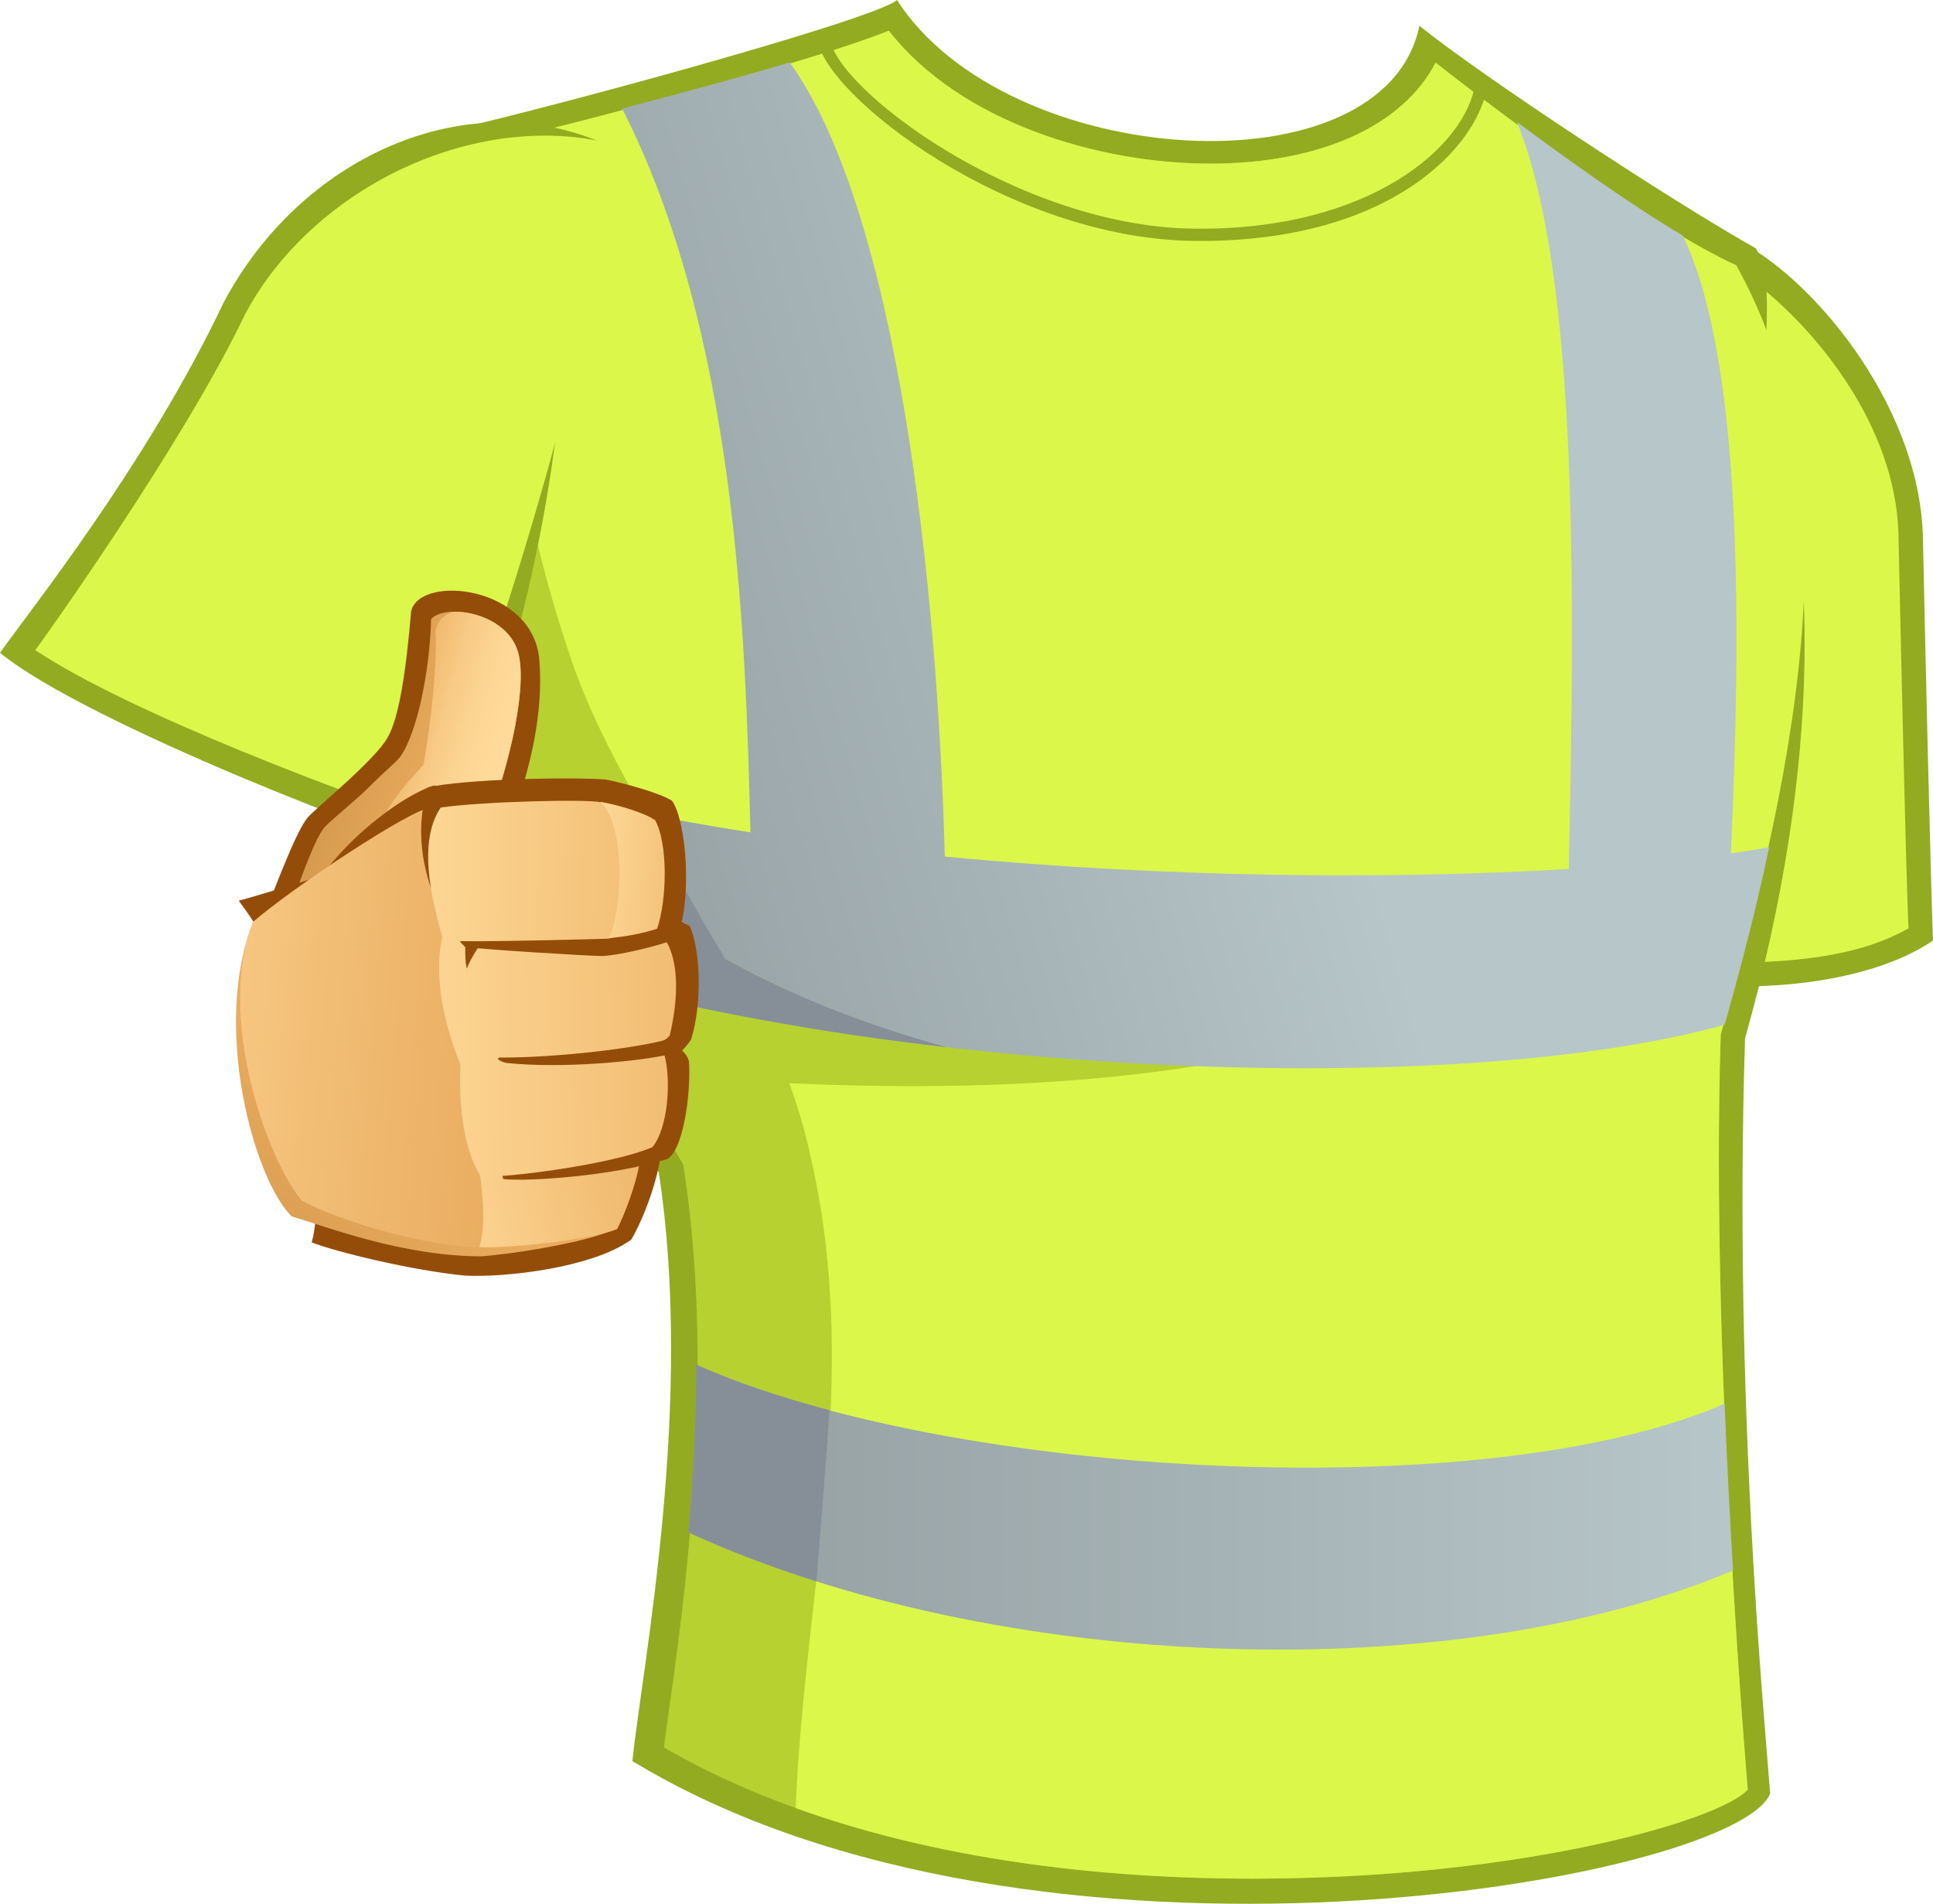 <?xml version="1.0" encoding="utf-8"?>
<!-- Generator: Adobe Illustrator 15.0.0, SVG Export Plug-In . SVG Version: 6.00 Build 0)  -->
<!DOCTYPE svg PUBLIC "-//W3C//DTD SVG 1.1//EN" "http://www.w3.org/Graphics/SVG/1.1/DTD/svg11.dtd">
<svg version="1.1" id="_x30_1_1_" xmlns="http://www.w3.org/2000/svg" xmlns:xlink="http://www.w3.org/1999/xlink" x="0px" y="0px"
	 width="1019.454px" height="1003.844px" viewBox="0 0 1019.454 1003.844" enable-background="new 0 0 1019.454 1003.844"
	 xml:space="preserve">
<g id="Fluo_x5F_Tshirt_4_">
	<g>
		<path fill="#93AB20" d="M916.042,126.67c37.93,18.25,95.184,84.45,98.043,154.583c1.434,67.271,3.936,174.622,5.369,214.697
			c-35.783,24.332-102.34,29.343-152.435,19.323C875.607,458.379,914.612,168.178,916.042,126.67z"/>
		<path fill="#DBF74A" d="M904.217,507.771c-9.334,0-17.963-0.528-25.773-1.57c-6.922-53.879,18.137-190.959,35.021-283.316
			c5.59-30.579,10.184-55.704,12.877-73.427c33.105,26.086,72.596,75.138,74.863,130.722c0.842,39.638,4.26,192.974,5.369,209.331
			C979.872,504.52,946.313,507.771,904.217,507.771z"/>
	</g>
	<g>
		<path fill="#93AB20" d="M227.578,70.849C270.518,62.262,461.24,10.734,473.047,0c57.969,90.172,257.284,102.696,275.53,13.596
			c33.279,26.836,133.472,92.679,177.482,117.369c11.283,20.64,1.518,49.984,7.516,78.365
			c24.313,74.604,28.273,191.262-13.238,338.148c-6.131,192.288,10.496,360.955,13.238,398.265
			c-18.609,45.802-388.247,111.643-600.08-17.176c5.724-52.957,32.563-188.575,13.955-310.238
			C275.885,498.097,177.125,312.385,227.578,70.849z"/>
		<path fill="#B7D130" d="M660.118,990.603c-87.475,0-211.317-12.14-309.984-69.2c1.009-7.999,2.345-17.437,3.826-27.917
			c9.335-65.976,22.266-175.549,6.752-276.969l-0.38-2.482l-1.283-2.158C299.075,511.118,190.702,323.681,238.178,80.58
			c42.965-9.729,185.234-46.055,230.58-64.395c37.72,48.331,110.807,70.091,169.405,70.091c58.184,0,101.693-19.956,118.955-53.243
			c39.429,30.847,115.179,87.095,158.604,106.863c50.057,98.417,41.74,228.85-7.78,404.078l-0.43,1.519l-0.051,1.575
			c-5.389,168.988,13.968,392.331,14.306,396.528C907.65,959.618,802.969,990.603,660.118,990.603z"/>
		<path fill="#DBF74A" d="M907.461,547.068l0.051-1.575l0.43-1.519c49.521-175.229,63.923-302.799,7.78-404.078
			C872.297,120.128,796.547,63.88,757.118,33.034c-17.262,33.287-60.771,53.243-118.955,53.243
			c-58.598,0-131.685-21.76-169.405-70.091c-38.786,15.687-148.434,44.519-206.244,58.625
			c-1.453,89.567,7.467,179.073,36.629,266.558c30.058,94.467,107.349,167.465,128.819,270.521
			c26.549,117.567-3.828,228.436-8.332,341.481c82.897,29.911,172.633,37.232,240.488,37.232
			c142.851,0,247.532-30.984,261.648-47.007C921.429,939.398,902.072,716.056,907.461,547.068z"/>
		<g>
			<path fill="#93AB20" d="M633.2,127.048c-1.148,0-2.297-0.006-3.459-0.019c-97.918-1.101-195.215-77.092-198.538-106.27
				l6.399-0.729c3.057,26.831,99.239,99.514,192.211,100.558c93.42,1.016,142.953-43.819,148.148-76.016l6.355,1.027
				C779.2,77.332,733.64,127.048,633.2,127.048z"/>
		</g>
		<path fill="#B7D130" d="M312.026,416.513c77.291,89.458,324.193,133.112,412.219,122.378
			c-118.084,42.939-280.539,33.637-323.479,31.49C362.12,516.706,327.054,437.982,312.026,416.513z"/>
		<linearGradient id="SVGID_1_" gradientUnits="userSpaceOnUse" x1="281.582" y1="395.328" x2="676.625" y2="282.255">
			<stop  offset="0" style="stop-color:#949FA1"/>
			<stop  offset="1" style="stop-color:#B7C6C9"/>
		</linearGradient>
		<path fill="url(#SVGID_1_)" d="M912.859,449.995c5.358-117.388,6.589-260.012-25.443-325.827
			c-27.322-16.158-59.191-39.034-87.311-59.759c33.045,82.162,30.193,254.468,27.27,393.792
			c-91.243,5.562-211.062,4.771-329.077-6.531c-3.923-144.385-25.082-340.027-81.786-418.751
			c-26.913,8.055-58.477,16.457-88.386,24.333c59.76,117.446,65.041,273.297,67.664,381.669
			c-47.14-7.349-92.458-16.686-133.816-28.313c13.053,38.811,28.49,74.123,44.151,105.69
			c192.998,52.752,469.195,61.495,603.478,24.023c9.265-32.974,17.22-63.697,23.435-93.573
			C926.8,447.883,920.044,448.965,912.859,449.995z"/>
		<linearGradient id="SVGID_2_" gradientUnits="userSpaceOnUse" x1="363.134" y1="794.709" x2="913.983" y2="794.709">
			<stop  offset="0" style="stop-color:#949FA1"/>
			<stop  offset="1" style="stop-color:#B7C6C9"/>
		</linearGradient>
		<path fill="url(#SVGID_2_)" d="M367.132,719.596c0.002,30.822-1.621,60.796-3.998,88.433
			c161.74,74.383,404.318,82.296,550.85,20.032c-1.562-26.684-3.183-56.542-4.427-87.891
			C783.958,794.918,501.256,779.356,367.132,719.596z"/>
		<path fill="#868F98" d="M367.132,719.596c0.002,30.822-1.621,60.796-3.998,88.433c21.213,9.755,43.857,18.33,67.479,25.777
			c2.265-29.836,4.985-60.04,6.809-90.227C411.275,736.664,387.462,728.653,367.132,719.596z"/>
		<path fill="#868F98" d="M499.302,552.169c-42.394-11.609-81.078-26.714-116.63-46.444c-15.329-24.691-29.118-50.261-41.921-76.519
			c-27.4-5.412-53.825-11.582-78.776-18.598c13.053,38.811,28.49,74.123,44.151,105.69c30.799,8.418,63.769,15.696,97.955,21.847
			c-0.013-0.018-0.024-0.037-0.04-0.056C434.339,543.817,465.95,548.317,499.302,552.169z"/>
	</g>
	<g>
		<path fill="#93AB20" d="M0,344.229c46.158,37.572,210.402,100.194,231.872,104.487c15.902-29.352,51.527-124.524,62.979-233.305
			c18.607-77.292,21.826-119.155,23.257-139.91c-72.638-31.49-159.591,7.156-200.384,84.447
			C76.931,245.828,15.027,322.761,0,344.229z"/>
		<path fill="#DBF74A" d="M226.145,432.973c-38.79-12.636-156.864-56.378-207.54-90.172c2.438-3.081,78.13-108.746,110.636-177.071
			c29.409-55.491,94.415-94.224,158.185-94.224c11.133,0,21.848,1.213,31.946,3.617
			C331.188,126.017,257.627,363.798,226.145,432.973z"/>
	</g>
</g>
<g>
	<g>
		<path fill="#944D09" d="M135.906,490.223c6.844-14.749,19.31-51.263,26.683-59.516c4.314-4.826,35.815-30.548,41.786-41.787
			c6.32-10.533,10.005-37.391,12.462-66.712c4.74-19.486,64.285-13.43,67.594,25.635c3.508,41.43-14.396,85.673-23.879,107.44
			C248.967,458.974,144.331,487.061,135.906,490.223z"/>
		<linearGradient id="SVGID_3_" gradientUnits="userSpaceOnUse" x1="174.939" y1="388.748" x2="238.141" y2="409.289">
			<stop  offset="0" style="stop-color:#D4984C"/>
			<stop  offset="1" style="stop-color:#EAAD60"/>
		</linearGradient>
		<path fill="url(#SVGID_3_)" d="M155.565,471.789c4.536-12.228,10.16-28.145,14.928-34.763
			c2.418-3.363,16.924-14.718,24.226-22.119c7.904-8.021,14.361-13.053,16.441-15.989c8.839-12.454,15.511-45.107,16.209-72.494
			c7.374-8.429,41.612-3.69,46.35,19.485c4.314,21.084-7.725,65.66-16.852,87.432c0,0,19.459-0.03,20.537,4.743
			C274.772,438.817,184.331,464.333,155.565,471.789z"/>
		<linearGradient id="SVGID_4_" gradientUnits="userSpaceOnUse" x1="202.887" y1="388.385" x2="337.266" y2="426.7">
			<stop  offset="6.030000e-006" style="stop-color:#EAAD60"/>
			<stop  offset="0.07" style="stop-color:#F0B96F"/>
			<stop  offset="0.2" style="stop-color:#F8CB86"/>
			<stop  offset="0.323" style="stop-color:#FDD694"/>
			<stop  offset="0.43" style="stop-color:#FFDA99"/>
		</linearGradient>
		<path fill="url(#SVGID_4_)" d="M229.651,333.795c1.057,13.167-2.105,46.877-6.318,69.524
			c-14.22,15.273-26.007,28.725-32.653,59.512c36.188-9.997,84.923-24.245,86.726-24.749c-1.078-4.773-20.537-4.743-20.537-4.743
			c9.127-21.772,21.166-66.348,16.852-87.432c-3.217-15.729-20.014-22.945-32.783-23.334
			C235.975,322.208,229.651,327.476,229.651,333.795z"/>
	</g>
	<g>
		<path fill="#944D09" d="M125.897,474.95c18.957-5.266,43.715-13.166,43.715-13.166s8.953-12.643,23.7-25.286
			c15.248-13.071,27.812-19.8,35.288-22.292c37.566,1.753,58.281-1.057,99.016,5.967c19.297,48.748,30.959,112.641,21.067,187.5
			c-2.458,18.61-11.234,38.625-15.801,45.997c-20.362,14.747-65.835,20.019-87.431,18.962c-27.91-2.634-68.82-12.639-81.106-17.558
			C168.555,643.136,178.04,543.243,125.897,474.95z"/>
		<linearGradient id="SVGID_5_" gradientUnits="userSpaceOnUse" x1="136.454" y1="682.826" x2="207.646" y2="593.633">
			<stop  offset="0" style="stop-color:#D4984C"/>
			<stop  offset="1" style="stop-color:#EAAD60"/>
		</linearGradient>
		<path fill="url(#SVGID_5_)" d="M254.233,662.451c-41.903,0-81.459-15.449-100.421-21.067
			c-20.016-20.019-42.135-100.074-20.367-155.199c21.066-18.262,83.954-59.964,94.101-60.392c38.193,1.3,70.592,1.396,107.442,7.724
			c8.957,54.685,4.571,185.391-10.533,214.186C317.436,652.27,285.129,659.641,254.233,662.451z"/>
		<linearGradient id="SVGID_6_" gradientUnits="userSpaceOnUse" x1="267.321" y1="542.779" x2="34.425" y2="523.654">
			<stop  offset="6.030000e-006" style="stop-color:#EAAD60"/>
			<stop  offset="0.394" style="stop-color:#F1BC74"/>
			<stop  offset="1" style="stop-color:#FFDA99"/>
		</linearGradient>
		<path fill="url(#SVGID_6_)" d="M302.7,654.744c10.643-2.47,18.66-5.033,21.754-7.042c15.104-28.794,19.49-159.5,10.533-214.186
			c-36.85-6.328-69.249-6.424-107.442-7.724c-10.146,0.428-73.034,42.13-94.101,60.392c-19.662,49.858,7.728,125.704,25.632,146.77
			c12.639,7.373,55.126,22.82,93.052,24.929C272.491,658.237,286.391,656.966,302.7,654.744z"/>
		<linearGradient id="SVGID_7_" gradientUnits="userSpaceOnUse" x1="356.134" y1="518.596" x2="205.332" y2="547.321">
			<stop  offset="6.030000e-006" style="stop-color:#EAAD60"/>
			<stop  offset="1" style="stop-color:#FFDA99"/>
		</linearGradient>
		<path fill="url(#SVGID_7_)" d="M334.987,433.517c-36.85-6.328-67.668-14.152-105.86-15.453c-0.189,0.009-0.42,0.05-0.633,0.084
			c-3.271,61.726,39.957,145.986,23.635,193.388c3.508,23.524,3.508,36.867,0.699,46.001c10.534,1.047,58.636-3.515,72.683-9.486
			c3.862-7.724,9.829-22.82,11.938-35.463C344.096,572.705,343.529,485.652,334.987,433.517z"/>
		<path fill="#944D09" d="M249.143,487.59c6.142,2.104,81.283-9.834,93.22-9.481c6.32,1.58,17.029,8.248,21.421,10.18
			c5.619,12.643,6.671,40.559,0.698,59.869c-2.104,3.162-4.737,5.794-4.737,5.794s3.686,3.162,3.686,6.844
			c0.877,17.91-3.509,46.176-11.586,50.387c-28.438,8.78-72.331,11.942-86.377,10.533
			C261.252,611.184,250.719,504.443,249.143,487.59z"/>
		<linearGradient id="SVGID_8_" gradientUnits="userSpaceOnUse" x1="427.027" y1="551.982" x2="199.958" y2="556.435">
			<stop  offset="6.030000e-006" style="stop-color:#EAAD60"/>
			<stop  offset="0.47" style="stop-color:#F5C47D"/>
			<stop  offset="0.999" style="stop-color:#FFDA99"/>
		</linearGradient>
		<path fill="url(#SVGID_8_)" d="M253.528,620.316c-11.232-18.261-11.232-45.648-10.709-58.992
			c-7.371-17.905-14.568-44.944-9.654-66.711c8.43,0,16.502,2.981,16.502,2.981s48.193-8.429,69.874-8.601
			c6.499,2.545,26.862,5.708,31.601,7.023c7.376,11.851,6.323,32.301,2.109,49.86c-2.806,4.562-16.853,7.724-16.853,7.724
			s7.02,2.104,14.047,2.809c3.51,12.638,2.104,37.924-6.322,48.458C323.054,613.993,266.167,621.365,253.528,620.316z"/>
		<path fill="#944D09" d="M263.538,557.639c-2.461,0.524,0.525,2.108,3.334,2.805c28.791,3.162,70.225-0.696,86.378-4.562
			c1.229-2.629,3.157-6.668,4.038-9.477C341.663,552.372,293.206,557.811,263.538,557.639z"/>
		<path fill="#944D09" d="M254.233,496.371c-1.758-0.353-7.725-3.515-9.133-3.515c0.965,4.038-0.523,10.27,1.057,17.905
			C248.967,503.742,253.176,498.475,254.233,496.371z"/>
		<path fill="#944D09" d="M225.442,415.259c18.959-4.567,76.545-5.62,94.098-4.215c10.273,2.106,28.355,7.02,34.938,11.238
			c7.728,11.146,10.709,53.717,2.281,72.68c-10.445,4.302-32.478,9.128-39.324,9.128c-6.843,0-61.097-3.334-72.16-4.739
			C236.151,490.575,213.674,454.936,225.442,415.259z"/>
		<linearGradient id="SVGID_9_" gradientUnits="userSpaceOnUse" x1="425.752" y1="462.368" x2="205.94" y2="457.921">
			<stop  offset="6.030000e-006" style="stop-color:#EAAD60"/>
			<stop  offset="0.973" style="stop-color:#FED997"/>
			<stop  offset="1" style="stop-color:#FFDA99"/>
		</linearGradient>
		<path fill="url(#SVGID_9_)" d="M320.772,494.962c0,0-71.983,2.104-86.907,1.056c-4.038-14.571-15.1-50.21-1.404-70.225
			c22.125-3.162,76.721-4.567,84.621-2.721c5.795,1.845,22.912,8.16,28.179,11.851c4.739,13.426,0.529,46.344-3.949,54.512
			C335.78,491.54,320.772,494.962,320.772,494.962z"/>
		<linearGradient id="SVGID_10_" gradientUnits="userSpaceOnUse" x1="391.377" y1="465.023" x2="310.026" y2="457.949">
			<stop  offset="6.030000e-006" style="stop-color:#EAAD60"/>
			<stop  offset="0.973" style="stop-color:#FED997"/>
			<stop  offset="1" style="stop-color:#FFDA99"/>
		</linearGradient>
		<path fill="url(#SVGID_10_)" d="M345.521,432.464c-5.267-3.69-19.223-8.076-28.967-9.658c14.923,14.22,10.709,61.269,4.394,71.803
			c8.953-0.524,19.307-2.81,25.63-4.915C351.845,474.247,352.307,444.75,345.521,432.464z"/>
	</g>
</g>
</svg>

